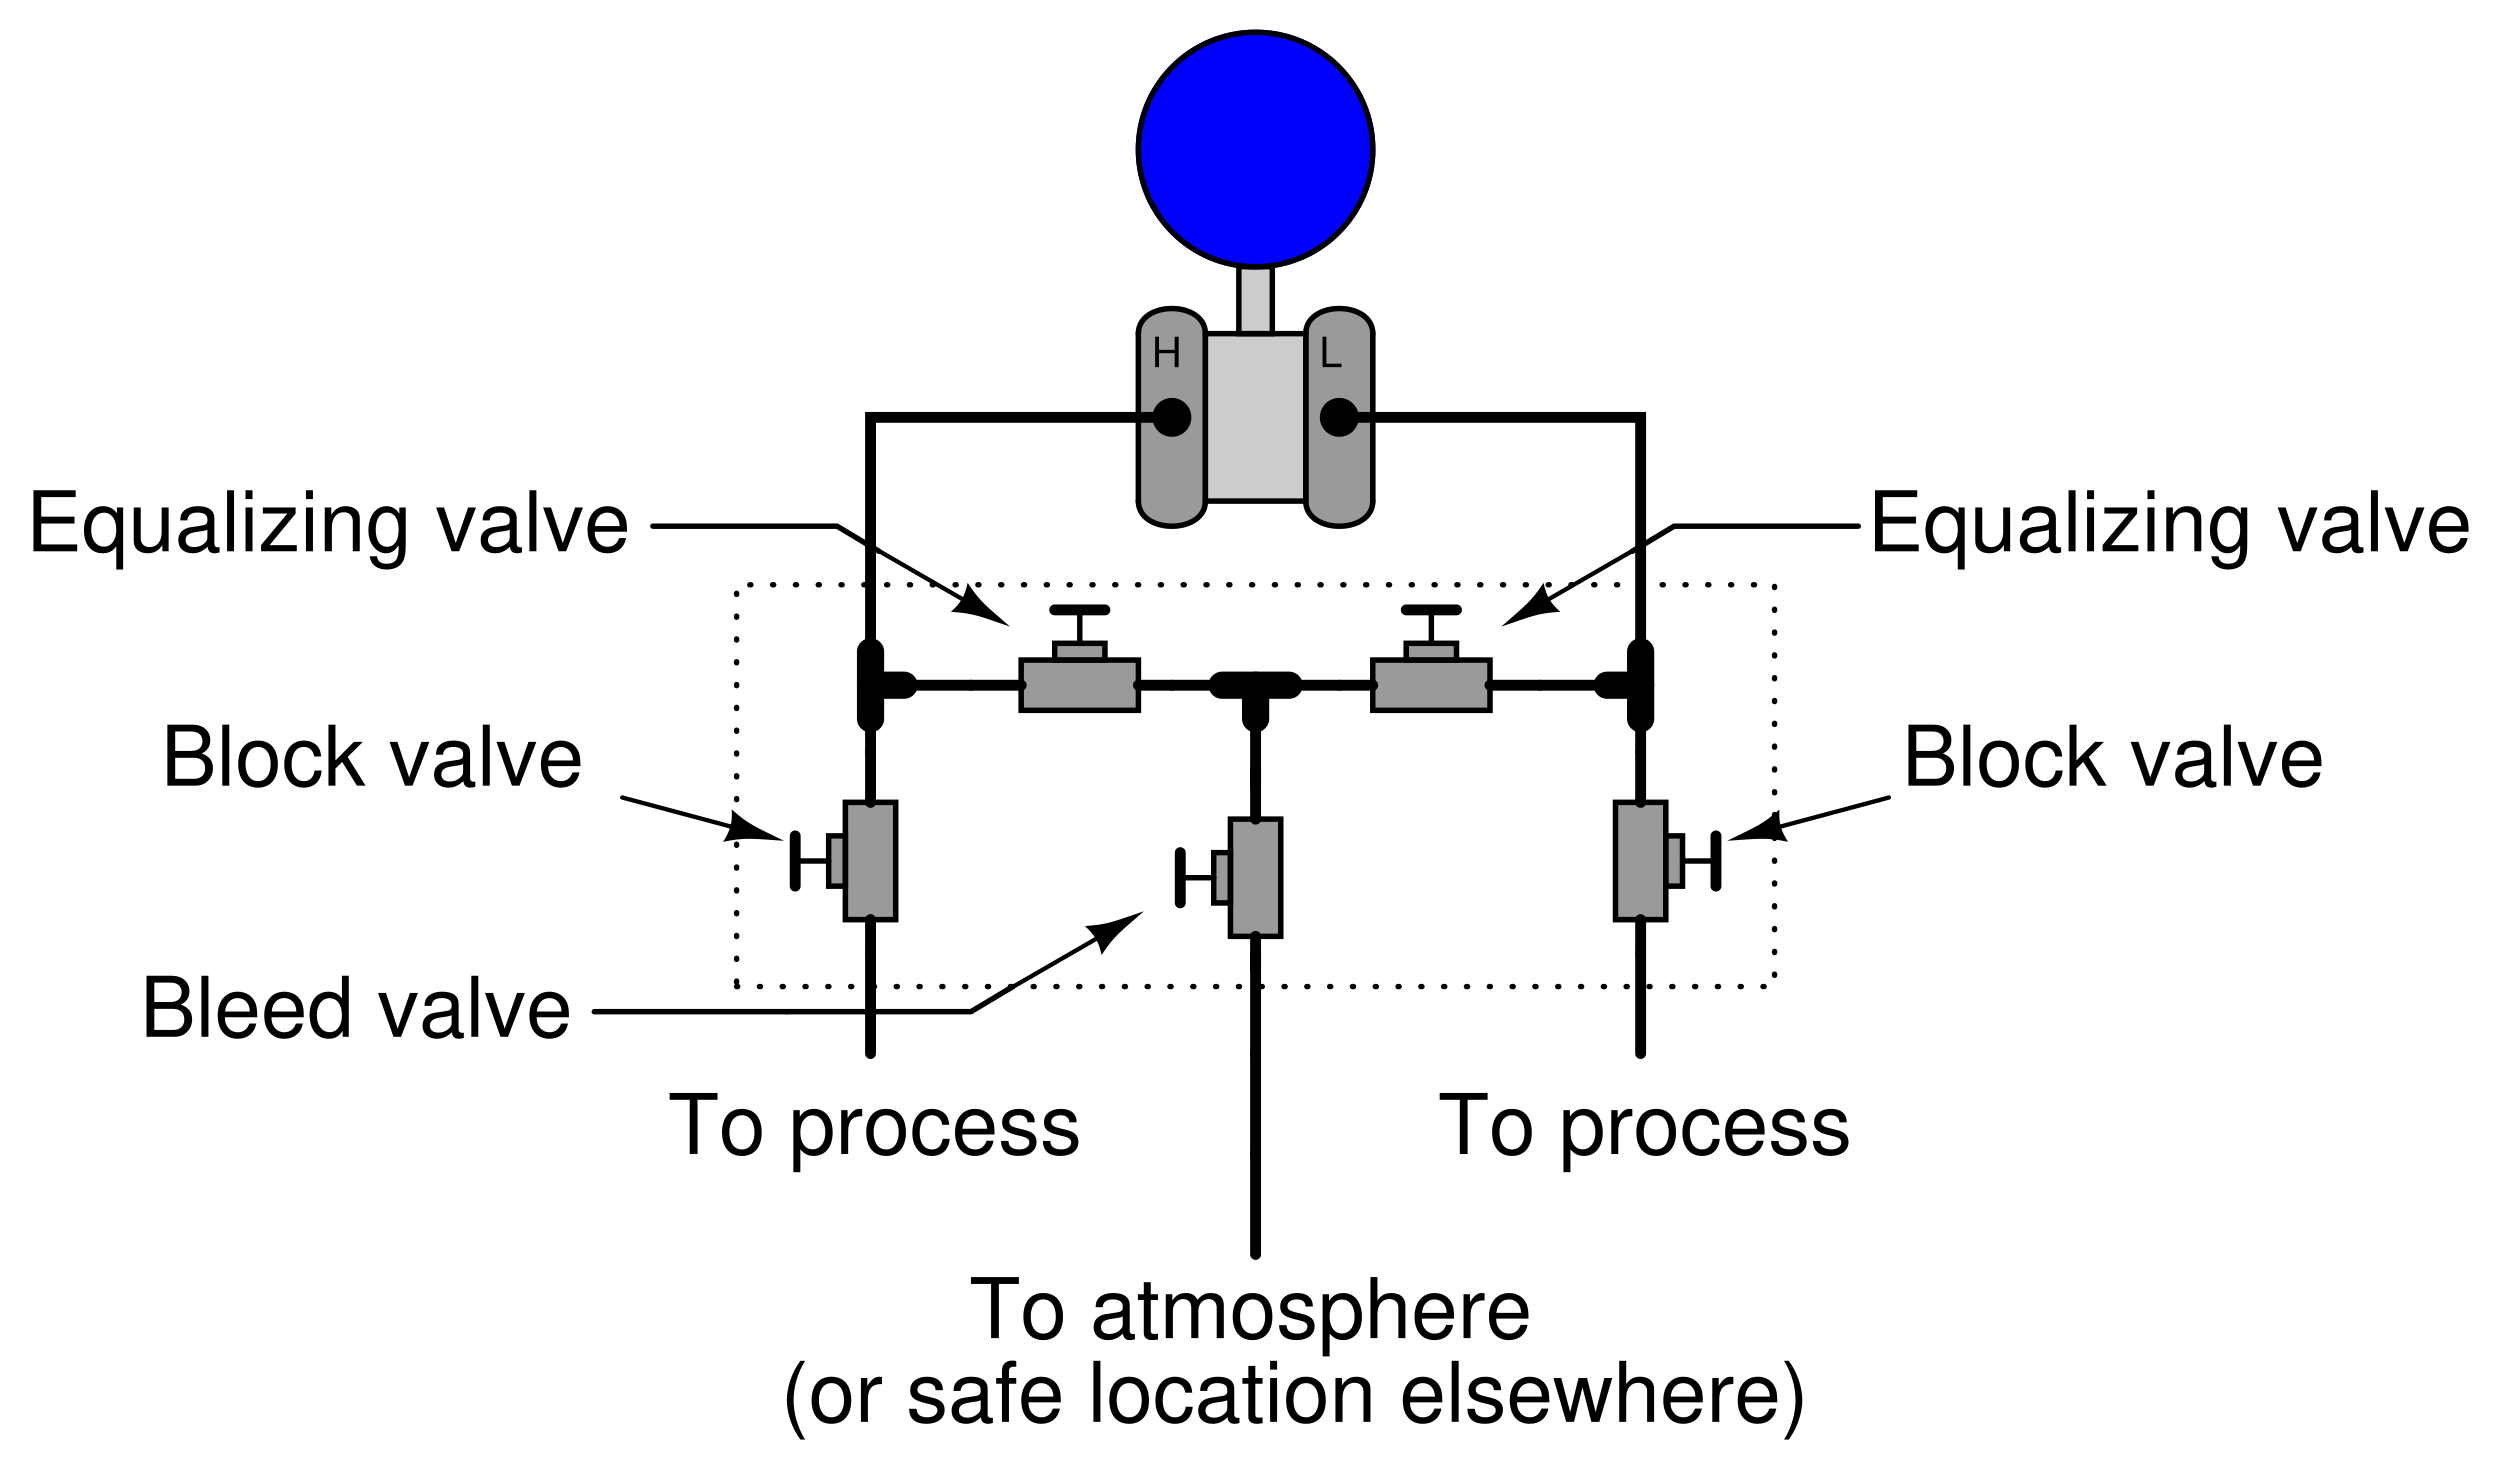 <?xml version="1.0" encoding="UTF-8"?>
<svg xmlns="http://www.w3.org/2000/svg" xmlns:xlink="http://www.w3.org/1999/xlink" viewBox="0 0 335.999 197" version="1.2">
<defs>
<g>
<symbol overflow="visible" id="glyph0-0">
<path style="stroke:none;" d=""/>
</symbol>
<symbol overflow="visible" id="glyph0-1">
<path style="stroke:none;" d="M 3.094 -1.875 L 3.094 0 L 3.625 0 L 3.625 -4.094 L 3.094 -4.094 L 3.094 -2.328 L 0.984 -2.328 L 0.984 -4.094 L 0.469 -4.094 L 0.469 0 L 0.984 0 L 0.984 -1.875 Z M 3.094 -1.875 "/>
</symbol>
<symbol overflow="visible" id="glyph0-2">
<path style="stroke:none;" d="M 0.969 -4.094 L 0.453 -4.094 L 0.453 0 L 3 0 L 3 -0.469 L 0.969 -0.469 Z M 0.969 -4.094 "/>
</symbol>
<symbol overflow="visible" id="glyph1-0">
<path style="stroke:none;" d=""/>
</symbol>
<symbol overflow="visible" id="glyph1-1">
<path style="stroke:none;" d="M 0.891 0 L 4.594 0 C 5.359 0 5.938 -0.219 6.375 -0.688 C 6.781 -1.109 7.016 -1.703 7.016 -2.344 C 7.016 -3.328 6.562 -3.922 5.516 -4.328 C 6.266 -4.688 6.656 -5.281 6.656 -6.125 C 6.656 -6.734 6.422 -7.25 6 -7.625 C 5.562 -8.016 5 -8.203 4.219 -8.203 L 0.891 -8.203 Z M 1.938 -4.672 L 1.938 -7.281 L 3.953 -7.281 C 4.547 -7.281 4.875 -7.203 5.156 -6.984 C 5.438 -6.766 5.609 -6.422 5.609 -5.969 C 5.609 -5.531 5.438 -5.188 5.156 -4.969 C 4.875 -4.75 4.547 -4.672 3.953 -4.672 Z M 1.938 -0.922 L 1.938 -3.75 L 4.484 -3.75 C 5.406 -3.75 5.969 -3.219 5.969 -2.328 C 5.969 -1.453 5.406 -0.922 4.484 -0.922 Z M 1.938 -0.922 "/>
</symbol>
<symbol overflow="visible" id="glyph1-2">
<path style="stroke:none;" d="M 1.703 -8.203 L 0.766 -8.203 L 0.766 0 L 1.703 0 Z M 1.703 -8.203 "/>
</symbol>
<symbol overflow="visible" id="glyph1-3">
<path style="stroke:none;" d="M 3.062 -6.062 C 1.391 -6.062 0.406 -4.875 0.406 -2.906 C 0.406 -0.906 1.391 0.266 3.078 0.266 C 4.734 0.266 5.734 -0.922 5.734 -2.859 C 5.734 -4.906 4.766 -6.062 3.062 -6.062 Z M 3.078 -5.203 C 4.125 -5.203 4.766 -4.328 4.766 -2.875 C 4.766 -1.469 4.109 -0.609 3.078 -0.609 C 2.031 -0.609 1.391 -1.469 1.391 -2.906 C 1.391 -4.328 2.031 -5.203 3.078 -5.203 Z M 3.078 -5.203 "/>
</symbol>
<symbol overflow="visible" id="glyph1-4">
<path style="stroke:none;" d="M 5.297 -3.922 C 5.25 -4.484 5.125 -4.859 4.906 -5.188 C 4.5 -5.734 3.797 -6.062 2.969 -6.062 C 1.375 -6.062 0.344 -4.797 0.344 -2.844 C 0.344 -0.938 1.359 0.266 2.953 0.266 C 4.359 0.266 5.25 -0.578 5.359 -2.031 L 4.422 -2.031 C 4.266 -1.078 3.781 -0.609 2.984 -0.609 C 1.953 -0.609 1.328 -1.453 1.328 -2.844 C 1.328 -4.312 1.938 -5.203 2.953 -5.203 C 3.75 -5.203 4.234 -4.734 4.359 -3.922 Z M 5.297 -3.922 "/>
</symbol>
<symbol overflow="visible" id="glyph1-5">
<path style="stroke:none;" d="M 1.594 -8.203 L 0.656 -8.203 L 0.656 0 L 1.594 0 L 1.594 -2.297 L 2.5 -3.188 L 4.484 0 L 5.641 0 L 3.234 -3.859 L 5.281 -5.891 L 4.078 -5.891 L 1.594 -3.391 Z M 1.594 -8.203 "/>
</symbol>
<symbol overflow="visible" id="glyph1-6">
<path style="stroke:none;" d=""/>
</symbol>
<symbol overflow="visible" id="glyph1-7">
<path style="stroke:none;" d="M 3.203 0 L 5.469 -5.891 L 4.406 -5.891 L 2.75 -1.109 L 1.172 -5.891 L 0.109 -5.891 L 2.188 0 Z M 3.203 0 "/>
</symbol>
<symbol overflow="visible" id="glyph1-8">
<path style="stroke:none;" d="M 6.016 -0.547 C 5.922 -0.531 5.875 -0.531 5.812 -0.531 C 5.484 -0.531 5.312 -0.703 5.312 -0.984 L 5.312 -4.453 C 5.312 -5.5 4.547 -6.062 3.094 -6.062 C 2.234 -6.062 1.547 -5.812 1.141 -5.375 C 0.859 -5.078 0.75 -4.734 0.734 -4.156 L 1.672 -4.156 C 1.75 -4.875 2.188 -5.203 3.062 -5.203 C 3.922 -5.203 4.375 -4.875 4.375 -4.312 L 4.375 -4.078 C 4.359 -3.672 4.156 -3.516 3.391 -3.422 C 2.062 -3.25 1.875 -3.203 1.5 -3.062 C 0.828 -2.766 0.469 -2.25 0.469 -1.484 C 0.469 -0.422 1.219 0.266 2.406 0.266 C 3.156 0.266 3.75 0 4.406 -0.609 C 4.484 0 4.766 0.266 5.375 0.266 C 5.578 0.266 5.703 0.234 6.016 0.156 Z M 4.375 -1.859 C 4.375 -1.547 4.281 -1.344 4 -1.094 C 3.625 -0.75 3.156 -0.562 2.609 -0.562 C 1.875 -0.562 1.453 -0.906 1.453 -1.5 C 1.453 -2.125 1.859 -2.438 2.875 -2.594 C 3.875 -2.719 4.062 -2.766 4.375 -2.906 Z M 4.375 -1.859 "/>
</symbol>
<symbol overflow="visible" id="glyph1-9">
<path style="stroke:none;" d="M 5.766 -2.625 C 5.766 -3.531 5.703 -4.078 5.531 -4.516 C 5.156 -5.484 4.25 -6.062 3.156 -6.062 C 1.5 -6.062 0.453 -4.812 0.453 -2.875 C 0.453 -0.922 1.469 0.266 3.125 0.266 C 4.484 0.266 5.406 -0.5 5.641 -1.781 L 4.703 -1.781 C 4.438 -1.016 3.922 -0.609 3.156 -0.609 C 2.562 -0.609 2.062 -0.875 1.75 -1.375 C 1.516 -1.703 1.438 -2.047 1.422 -2.625 Z M 1.453 -3.391 C 1.531 -4.484 2.188 -5.203 3.141 -5.203 C 4.094 -5.203 4.766 -4.453 4.766 -3.391 Z M 1.453 -3.391 "/>
</symbol>
<symbol overflow="visible" id="glyph1-10">
<path style="stroke:none;" d="M 2.062 -3.734 L 6.531 -3.734 L 6.531 -4.656 L 2.062 -4.656 L 2.062 -7.281 L 6.688 -7.281 L 6.688 -8.203 L 1.016 -8.203 L 1.016 0 L 6.891 0 L 6.891 -0.922 L 2.062 -0.922 Z M 2.062 -3.734 "/>
</symbol>
<symbol overflow="visible" id="glyph1-11">
<path style="stroke:none;" d="M 5.562 2.453 L 5.562 -5.891 L 4.734 -5.891 L 4.734 -5.109 C 4.297 -5.719 3.641 -6.062 2.859 -6.062 C 1.312 -6.062 0.297 -4.797 0.297 -2.828 C 0.297 -0.922 1.25 0.266 2.812 0.266 C 3.641 0.266 4.203 -0.031 4.641 -0.672 L 4.641 2.453 Z M 3 -5.188 C 4 -5.188 4.641 -4.297 4.641 -2.875 C 4.641 -1.516 3.984 -0.625 3 -0.625 C 1.953 -0.625 1.266 -1.531 1.266 -2.906 C 1.266 -4.281 1.953 -5.188 3 -5.188 Z M 3 -5.188 "/>
</symbol>
<symbol overflow="visible" id="glyph1-12">
<path style="stroke:none;" d="M 5.422 0 L 5.422 -5.891 L 4.484 -5.891 L 4.484 -2.547 C 4.484 -1.344 3.859 -0.562 2.875 -0.562 C 2.141 -0.562 1.672 -1.016 1.672 -1.719 L 1.672 -5.891 L 0.734 -5.891 L 0.734 -1.344 C 0.734 -0.375 1.469 0.266 2.609 0.266 C 3.469 0.266 4.031 -0.047 4.578 -0.828 L 4.578 0 Z M 5.422 0 "/>
</symbol>
<symbol overflow="visible" id="glyph1-13">
<path style="stroke:none;" d="M 1.688 -5.891 L 0.75 -5.891 L 0.75 0 L 1.688 0 Z M 1.688 -8.203 L 0.75 -8.203 L 0.75 -7.016 L 1.688 -7.016 Z M 1.688 -8.203 "/>
</symbol>
<symbol overflow="visible" id="glyph1-14">
<path style="stroke:none;" d="M 4.984 -5.891 L 0.578 -5.891 L 0.578 -5.078 L 3.875 -5.078 L 0.344 -0.844 L 0.344 0 L 5.141 0 L 5.141 -0.828 L 1.484 -0.828 L 4.984 -5.062 Z M 4.984 -5.891 "/>
</symbol>
<symbol overflow="visible" id="glyph1-15">
<path style="stroke:none;" d="M 0.781 -5.891 L 0.781 0 L 1.734 0 L 1.734 -3.25 C 1.734 -4.453 2.359 -5.25 3.328 -5.25 C 4.078 -5.25 4.547 -4.797 4.547 -4.078 L 4.547 0 L 5.484 0 L 5.484 -4.453 C 5.484 -5.438 4.75 -6.062 3.609 -6.062 C 2.734 -6.062 2.172 -5.719 1.656 -4.906 L 1.656 -5.891 Z M 0.781 -5.891 "/>
</symbol>
<symbol overflow="visible" id="glyph1-16">
<path style="stroke:none;" d="M 4.547 -5.891 L 4.547 -5.047 C 4.078 -5.75 3.562 -6.062 2.812 -6.062 C 1.391 -6.062 0.391 -4.734 0.391 -2.844 C 0.391 -1.859 0.625 -1.141 1.141 -0.547 C 1.578 -0.016 2.141 0.266 2.75 0.266 C 3.453 0.266 3.953 -0.062 4.453 -0.797 L 4.453 -0.5 C 4.453 1.078 4.016 1.672 2.844 1.672 C 2.047 1.672 1.625 1.344 1.547 0.672 L 0.578 0.672 C 0.672 1.766 1.547 2.453 2.828 2.453 C 3.688 2.453 4.406 2.172 4.797 1.703 C 5.25 1.141 5.406 0.422 5.406 -0.969 L 5.406 -5.891 Z M 2.906 -5.203 C 3.891 -5.203 4.453 -4.359 4.453 -2.875 C 4.453 -1.438 3.875 -0.609 2.906 -0.609 C 1.938 -0.609 1.375 -1.453 1.375 -2.906 C 1.375 -4.344 1.938 -5.203 2.906 -5.203 Z M 2.906 -5.203 "/>
</symbol>
<symbol overflow="visible" id="glyph1-17">
<path style="stroke:none;" d="M 5.562 -8.203 L 4.641 -8.203 L 4.641 -5.156 C 4.234 -5.75 3.609 -6.062 2.828 -6.062 C 1.297 -6.062 0.297 -4.844 0.297 -2.953 C 0.297 -0.969 1.266 0.266 2.859 0.266 C 3.672 0.266 4.234 -0.047 4.734 -0.781 L 4.734 0 L 5.562 0 Z M 2.984 -5.188 C 4 -5.188 4.641 -4.297 4.641 -2.875 C 4.641 -1.516 3.984 -0.625 3 -0.625 C 1.953 -0.625 1.266 -1.531 1.266 -2.906 C 1.266 -4.281 1.953 -5.188 2.984 -5.188 Z M 2.984 -5.188 "/>
</symbol>
<symbol overflow="visible" id="glyph1-18">
<path style="stroke:none;" d="M 3.984 -7.281 L 6.672 -7.281 L 6.672 -8.203 L 0.234 -8.203 L 0.234 -7.281 L 2.938 -7.281 L 2.938 0 L 3.984 0 Z M 3.984 -7.281 "/>
</symbol>
<symbol overflow="visible" id="glyph1-19">
<path style="stroke:none;" d="M 0.609 2.453 L 1.547 2.453 L 1.547 -0.625 C 2.047 -0.016 2.594 0.266 3.359 0.266 C 4.891 0.266 5.891 -0.969 5.891 -2.844 C 5.891 -4.828 4.922 -6.062 3.359 -6.062 C 2.547 -6.062 1.906 -5.703 1.469 -5 L 1.469 -5.891 L 0.609 -5.891 Z M 3.188 -5.188 C 4.234 -5.188 4.906 -4.281 4.906 -2.875 C 4.906 -1.531 4.219 -0.625 3.188 -0.625 C 2.188 -0.625 1.547 -1.516 1.547 -2.906 C 1.547 -4.281 2.188 -5.188 3.188 -5.188 Z M 3.188 -5.188 "/>
</symbol>
<symbol overflow="visible" id="glyph1-20">
<path style="stroke:none;" d="M 0.781 -5.891 L 0.781 0 L 1.719 0 L 1.719 -3.062 C 1.734 -4.484 2.312 -5.109 3.609 -5.078 L 3.609 -6.031 C 3.453 -6.047 3.359 -6.062 3.25 -6.062 C 2.641 -6.062 2.188 -5.703 1.641 -4.828 L 1.641 -5.891 Z M 0.781 -5.891 "/>
</symbol>
<symbol overflow="visible" id="glyph1-21">
<path style="stroke:none;" d="M 4.922 -4.25 C 4.922 -5.406 4.156 -6.062 2.797 -6.062 C 1.422 -6.062 0.531 -5.359 0.531 -4.266 C 0.531 -3.344 1 -2.906 2.391 -2.562 L 3.281 -2.344 C 3.922 -2.188 4.188 -1.953 4.188 -1.547 C 4.188 -0.984 3.641 -0.609 2.812 -0.609 C 2.312 -0.609 1.875 -0.75 1.641 -1 C 1.5 -1.172 1.422 -1.344 1.375 -1.75 L 0.375 -1.75 C 0.422 -0.391 1.188 0.266 2.734 0.266 C 4.219 0.266 5.156 -0.469 5.156 -1.609 C 5.156 -2.484 4.672 -2.969 3.5 -3.25 L 2.594 -3.469 C 1.828 -3.641 1.5 -3.891 1.5 -4.312 C 1.5 -4.859 1.984 -5.203 2.75 -5.203 C 3.516 -5.203 3.922 -4.875 3.938 -4.25 Z M 4.922 -4.25 "/>
</symbol>
<symbol overflow="visible" id="glyph1-22">
<path style="stroke:none;" d="M 2.859 -5.891 L 1.891 -5.891 L 1.891 -7.516 L 0.953 -7.516 L 0.953 -5.891 L 0.156 -5.891 L 0.156 -5.125 L 0.953 -5.125 L 0.953 -0.672 C 0.953 -0.062 1.359 0.266 2.094 0.266 C 2.344 0.266 2.547 0.234 2.859 0.188 L 2.859 -0.609 C 2.719 -0.578 2.594 -0.562 2.406 -0.562 C 2 -0.562 1.891 -0.672 1.891 -1.094 L 1.891 -5.125 L 2.859 -5.125 Z M 2.859 -5.891 "/>
</symbol>
<symbol overflow="visible" id="glyph1-23">
<path style="stroke:none;" d="M 0.781 -5.891 L 0.781 0 L 1.734 0 L 1.734 -3.703 C 1.734 -4.562 2.344 -5.25 3.109 -5.25 C 3.812 -5.25 4.203 -4.812 4.203 -4.062 L 4.203 0 L 5.156 0 L 5.156 -3.703 C 5.156 -4.562 5.766 -5.25 6.531 -5.25 C 7.219 -5.25 7.625 -4.797 7.625 -4.062 L 7.625 0 L 8.578 0 L 8.578 -4.422 C 8.578 -5.484 7.969 -6.062 6.859 -6.062 C 6.078 -6.062 5.609 -5.828 5.047 -5.156 C 4.703 -5.797 4.234 -6.062 3.469 -6.062 C 2.672 -6.062 2.156 -5.766 1.656 -5.062 L 1.656 -5.891 Z M 0.781 -5.891 "/>
</symbol>
<symbol overflow="visible" id="glyph1-24">
<path style="stroke:none;" d="M 0.781 -8.203 L 0.781 0 L 1.719 0 L 1.719 -3.25 C 1.719 -4.453 2.344 -5.25 3.312 -5.25 C 3.641 -5.25 3.922 -5.156 4.156 -4.984 C 4.422 -4.781 4.531 -4.5 4.531 -4.078 L 4.531 0 L 5.469 0 L 5.469 -4.453 C 5.469 -5.438 4.766 -6.062 3.609 -6.062 C 2.781 -6.062 2.266 -5.812 1.719 -5.078 L 1.719 -8.203 Z M 0.781 -8.203 "/>
</symbol>
<symbol overflow="visible" id="glyph1-25">
<path style="stroke:none;" d="M 2.656 -8.203 C 1.531 -6.734 0.828 -4.688 0.828 -2.906 C 0.828 -1.141 1.531 0.906 2.656 2.391 L 3.281 2.391 C 2.281 0.781 1.734 -1.109 1.734 -2.906 C 1.734 -4.703 2.281 -6.609 3.281 -8.203 Z M 2.656 -8.203 "/>
</symbol>
<symbol overflow="visible" id="glyph1-26">
<path style="stroke:none;" d="M 2.906 -5.891 L 1.922 -5.891 L 1.922 -6.812 C 1.922 -7.219 2.141 -7.406 2.578 -7.406 C 2.656 -7.406 2.688 -7.406 2.906 -7.406 L 2.906 -8.172 C 2.688 -8.219 2.562 -8.234 2.375 -8.234 C 1.5 -8.234 0.984 -7.734 0.984 -6.891 L 0.984 -5.891 L 0.203 -5.891 L 0.203 -5.125 L 0.984 -5.125 L 0.984 0 L 1.922 0 L 1.922 -5.125 L 2.906 -5.125 Z M 2.906 -5.891 "/>
</symbol>
<symbol overflow="visible" id="glyph1-27">
<path style="stroke:none;" d="M 6.234 0 L 7.969 -5.891 L 6.906 -5.891 L 5.734 -1.312 L 4.578 -5.891 L 3.438 -5.891 L 2.312 -1.312 L 1.109 -5.891 L 0.062 -5.891 L 1.781 0 L 2.828 0 L 3.969 -4.625 L 5.156 0 Z M 6.234 0 "/>
</symbol>
<symbol overflow="visible" id="glyph1-28">
<path style="stroke:none;" d="M 1.047 2.391 C 2.172 0.906 2.875 -1.141 2.875 -2.906 C 2.875 -4.688 2.172 -6.734 1.047 -8.203 L 0.422 -8.203 C 1.422 -6.594 1.969 -4.703 1.969 -2.906 C 1.969 -1.109 1.422 0.781 0.422 2.391 Z M 1.047 2.391 "/>
</symbol>
</g>
<clipPath id="clip1">
  <path d="M 146 0.5 L 191 0.5 L 191 43 L 146 43 Z M 146 0.5 "/>
</clipPath>
<clipPath id="clip2">
  <path d="M 146 0.5 L 191 0.5 L 191 43 L 146 43 Z M 146 0.5 "/>
</clipPath>
</defs>
<g id="surface1">
<path style="fill-rule:evenodd;fill:rgb(60.352%,60.352%,60.352%);fill-opacity:1;stroke-width:7.312;stroke-linecap:round;stroke-linejoin:miter;stroke:rgb(60.352%,60.352%,60.352%);stroke-opacity:1;stroke-miterlimit:6;" d="M 1525 1516.562 C 1525 1561.562 1615 1561.562 1615 1516.562 " transform="matrix(0.1,0,0,-0.1,0.5,196.5)"/>
<path style="fill-rule:evenodd;fill:rgb(60.352%,60.352%,60.352%);fill-opacity:1;stroke-width:7.312;stroke-linecap:round;stroke-linejoin:miter;stroke:rgb(60.352%,60.352%,60.352%);stroke-opacity:1;stroke-miterlimit:6;" d="M 1525 1291.562 C 1525 1246.562 1615 1246.562 1615 1291.562 " transform="matrix(0.1,0,0,-0.1,0.5,196.5)"/>
<path style="fill-rule:evenodd;fill:rgb(80.077%,80.077%,80.077%);fill-opacity:1;stroke-width:7.312;stroke-linecap:round;stroke-linejoin:miter;stroke:rgb(80.077%,80.077%,80.077%);stroke-opacity:1;stroke-miterlimit:6;" d="M 1660 1516.562 L 1705 1516.562 L 1705 1606.562 L 1660 1606.562 Z M 1660 1516.562 " transform="matrix(0.1,0,0,-0.1,0.5,196.5)"/>
<path style=" stroke:none;fill-rule:evenodd;fill:rgb(0%,0%,100%);fill-opacity:1;" d="M 184.5 20.094 C 184.5 11.395 177.449 4.344 168.75 4.344 C 160.051 4.344 153 11.395 153 20.094 C 153 28.793 160.051 35.844 168.75 35.844 C 177.449 35.844 184.5 28.793 184.5 20.094 "/>
<g clip-path="url(#clip1)" clip-rule="nonzero">
<path style="fill:none;stroke-width:7.312;stroke-linecap:round;stroke-linejoin:miter;stroke:rgb(0%,0%,100%);stroke-opacity:1;stroke-miterlimit:6;" d="M 1840 1764.062 C 1840 1851.055 1769.492 1921.562 1682.5 1921.562 C 1595.508 1921.562 1525 1851.055 1525 1764.062 C 1525 1677.07 1595.508 1606.562 1682.5 1606.562 C 1769.492 1606.562 1840 1677.07 1840 1764.062 " transform="matrix(0.1,0,0,-0.1,0.5,196.5)"/>
</g>
<path style="fill-rule:evenodd;fill:rgb(60.352%,60.352%,60.352%);fill-opacity:1;stroke-width:7.312;stroke-linecap:round;stroke-linejoin:miter;stroke:rgb(60.352%,60.352%,60.352%);stroke-opacity:1;stroke-miterlimit:6;" d="M 1525 1291.562 L 1615 1291.562 L 1615 1516.562 L 1525 1516.562 Z M 1525 1291.562 " transform="matrix(0.1,0,0,-0.1,0.5,196.5)"/>
<path style="fill-rule:evenodd;fill:rgb(0%,0%,0%);fill-opacity:1;stroke-width:7.312;stroke-linecap:round;stroke-linejoin:miter;stroke:rgb(0%,0%,0%);stroke-opacity:1;stroke-miterlimit:6;" d="M 1592.5 1404.062 C 1592.5 1416.484 1582.422 1426.562 1570 1426.562 C 1557.578 1426.562 1547.5 1416.484 1547.5 1404.062 C 1547.5 1391.641 1557.578 1381.562 1570 1381.562 C 1582.422 1381.562 1592.5 1391.641 1592.5 1404.062 " transform="matrix(0.1,0,0,-0.1,0.5,196.5)"/>
<path style="fill-rule:evenodd;fill:rgb(60.352%,60.352%,60.352%);fill-opacity:1;stroke-width:7.312;stroke-linecap:round;stroke-linejoin:miter;stroke:rgb(60.352%,60.352%,60.352%);stroke-opacity:1;stroke-miterlimit:6;" d="M 1750 1516.562 C 1750 1561.562 1840 1561.562 1840 1516.562 " transform="matrix(0.1,0,0,-0.1,0.5,196.5)"/>
<path style="fill-rule:evenodd;fill:rgb(60.352%,60.352%,60.352%);fill-opacity:1;stroke-width:7.312;stroke-linecap:round;stroke-linejoin:miter;stroke:rgb(60.352%,60.352%,60.352%);stroke-opacity:1;stroke-miterlimit:6;" d="M 1750 1291.562 C 1750 1246.562 1840 1246.562 1840 1291.562 " transform="matrix(0.1,0,0,-0.1,0.5,196.5)"/>
<path style="fill-rule:evenodd;fill:rgb(60.352%,60.352%,60.352%);fill-opacity:1;stroke-width:7.312;stroke-linecap:round;stroke-linejoin:miter;stroke:rgb(60.352%,60.352%,60.352%);stroke-opacity:1;stroke-miterlimit:6;" d="M 1750 1291.562 L 1840 1291.562 L 1840 1516.562 L 1750 1516.562 Z M 1750 1291.562 " transform="matrix(0.1,0,0,-0.1,0.5,196.5)"/>
<path style="fill-rule:evenodd;fill:rgb(0%,0%,0%);fill-opacity:1;stroke-width:7.312;stroke-linecap:round;stroke-linejoin:miter;stroke:rgb(0%,0%,0%);stroke-opacity:1;stroke-miterlimit:6;" d="M 1817.5 1404.062 C 1817.5 1416.484 1807.422 1426.562 1795 1426.562 C 1782.578 1426.562 1772.5 1416.484 1772.5 1404.062 C 1772.5 1391.641 1782.578 1381.562 1795 1381.562 C 1807.422 1381.562 1817.5 1391.641 1817.5 1404.062 " transform="matrix(0.1,0,0,-0.1,0.5,196.5)"/>
<path style="fill-rule:evenodd;fill:rgb(80.077%,80.077%,80.077%);fill-opacity:1;stroke-width:7.312;stroke-linecap:round;stroke-linejoin:miter;stroke:rgb(80.077%,80.077%,80.077%);stroke-opacity:1;stroke-miterlimit:6;" d="M 1615 1291.562 L 1750 1291.562 L 1750 1516.562 L 1615 1516.562 Z M 1615 1291.562 " transform="matrix(0.1,0,0,-0.1,0.5,196.5)"/>
<path style="fill:none;stroke-width:7.312;stroke-linecap:round;stroke-linejoin:miter;stroke:rgb(0%,0%,0%);stroke-opacity:1;stroke-miterlimit:6;" d="M 1525 1516.562 L 1525 1291.562 " transform="matrix(0.1,0,0,-0.1,0.5,196.5)"/>
<path style="fill:none;stroke-width:7.312;stroke-linecap:round;stroke-linejoin:miter;stroke:rgb(0%,0%,0%);stroke-opacity:1;stroke-miterlimit:6;" d="M 1615 1291.562 L 1615 1516.562 " transform="matrix(0.1,0,0,-0.1,0.5,196.5)"/>
<path style="fill:none;stroke-width:7.312;stroke-linecap:round;stroke-linejoin:miter;stroke:rgb(0%,0%,0%);stroke-opacity:1;stroke-miterlimit:6;" d="M 1525 1516.562 C 1525 1561.562 1615 1561.562 1615 1516.562 " transform="matrix(0.1,0,0,-0.1,0.5,196.5)"/>
<path style="fill:none;stroke-width:7.312;stroke-linecap:round;stroke-linejoin:miter;stroke:rgb(0%,0%,0%);stroke-opacity:1;stroke-miterlimit:6;" d="M 1525 1291.562 C 1525 1246.562 1615 1246.562 1615 1291.562 " transform="matrix(0.1,0,0,-0.1,0.5,196.5)"/>
<path style="fill:none;stroke-width:7.312;stroke-linecap:round;stroke-linejoin:miter;stroke:rgb(0%,0%,0%);stroke-opacity:1;stroke-miterlimit:6;" d="M 1750 1291.562 C 1750 1246.562 1840 1246.562 1840 1291.562 " transform="matrix(0.1,0,0,-0.1,0.5,196.5)"/>
<path style="fill:none;stroke-width:7.312;stroke-linecap:round;stroke-linejoin:miter;stroke:rgb(0%,0%,0%);stroke-opacity:1;stroke-miterlimit:6;" d="M 1750 1516.562 C 1750 1561.562 1840 1561.562 1840 1516.562 " transform="matrix(0.1,0,0,-0.1,0.5,196.5)"/>
<path style="fill:none;stroke-width:7.312;stroke-linecap:round;stroke-linejoin:miter;stroke:rgb(0%,0%,0%);stroke-opacity:1;stroke-miterlimit:6;" d="M 1750 1291.562 L 1750 1516.562 " transform="matrix(0.1,0,0,-0.1,0.5,196.5)"/>
<path style="fill:none;stroke-width:7.312;stroke-linecap:round;stroke-linejoin:miter;stroke:rgb(0%,0%,0%);stroke-opacity:1;stroke-miterlimit:6;" d="M 1840 1291.562 L 1840 1516.562 " transform="matrix(0.1,0,0,-0.1,0.5,196.5)"/>
<path style="fill:none;stroke-width:7.312;stroke-linecap:round;stroke-linejoin:miter;stroke:rgb(0%,0%,0%);stroke-opacity:1;stroke-miterlimit:6;" d="M 1615 1291.562 L 1750 1291.562 L 1750 1516.562 L 1615 1516.562 Z M 1615 1291.562 " transform="matrix(0.1,0,0,-0.1,0.5,196.5)"/>
<g style="fill:rgb(0%,0%,0%);fill-opacity:1;">
  <use xlink:href="#glyph0-1" x="154.781" y="49.344"/>
</g>
<g style="fill:rgb(0%,0%,0%);fill-opacity:1;">
  <use xlink:href="#glyph0-2" x="177.297" y="49.344"/>
</g>
<path style="fill:none;stroke-width:7.312;stroke-linecap:round;stroke-linejoin:miter;stroke:rgb(0%,0%,0%);stroke-opacity:1;stroke-miterlimit:6;" d="M 1660 1516.562 L 1705 1516.562 L 1705 1606.562 L 1660 1606.562 Z M 1660 1516.562 " transform="matrix(0.1,0,0,-0.1,0.5,196.5)"/>
<g clip-path="url(#clip2)" clip-rule="nonzero">
<path style="fill:none;stroke-width:7.312;stroke-linecap:round;stroke-linejoin:miter;stroke:rgb(0%,0%,0%);stroke-opacity:1;stroke-miterlimit:6;" d="M 1840 1764.062 C 1840 1851.055 1769.492 1921.562 1682.5 1921.562 C 1595.508 1921.562 1525 1851.055 1525 1764.062 C 1525 1677.07 1595.508 1606.562 1682.5 1606.562 C 1769.492 1606.562 1840 1677.07 1840 1764.062 " transform="matrix(0.1,0,0,-0.1,0.5,196.5)"/>
</g>
<path style="fill-rule:evenodd;fill:rgb(60.352%,60.352%,60.352%);fill-opacity:1;stroke-width:7.312;stroke-linecap:round;stroke-linejoin:miter;stroke:rgb(60.352%,60.352%,60.352%);stroke-opacity:1;stroke-miterlimit:6;" d="M 1131.25 729.062 L 1198.75 729.062 L 1198.75 886.562 L 1131.25 886.562 Z M 1131.25 729.062 " transform="matrix(0.1,0,0,-0.1,0.5,196.5)"/>
<path style="fill-rule:evenodd;fill:rgb(60.352%,60.352%,60.352%);fill-opacity:1;stroke-width:7.312;stroke-linecap:round;stroke-linejoin:miter;stroke:rgb(60.352%,60.352%,60.352%);stroke-opacity:1;stroke-miterlimit:6;" d="M 1108.75 774.062 L 1131.25 774.062 L 1131.25 841.562 L 1108.75 841.562 Z M 1108.75 774.062 " transform="matrix(0.1,0,0,-0.1,0.5,196.5)"/>
<path style="fill:none;stroke-width:14.625;stroke-linecap:round;stroke-linejoin:miter;stroke:rgb(0%,0%,0%);stroke-opacity:1;stroke-miterlimit:6;" d="M 1063.75 774.062 L 1063.75 841.562 " transform="matrix(0.1,0,0,-0.1,0.5,196.5)"/>
<path style="fill:none;stroke-width:7.312;stroke-linecap:round;stroke-linejoin:miter;stroke:rgb(0%,0%,0%);stroke-opacity:1;stroke-miterlimit:6;" d="M 1108.75 807.812 L 1063.75 807.812 " transform="matrix(0.1,0,0,-0.1,0.5,196.5)"/>
<path style="fill:none;stroke-width:7.312;stroke-linecap:round;stroke-linejoin:miter;stroke:rgb(0%,0%,0%);stroke-opacity:1;stroke-miterlimit:6;" d="M 1108.75 774.062 L 1131.25 774.062 L 1131.25 841.562 L 1108.75 841.562 Z M 1108.75 774.062 " transform="matrix(0.1,0,0,-0.1,0.5,196.5)"/>
<path style="fill:none;stroke-width:7.312;stroke-linecap:round;stroke-linejoin:miter;stroke:rgb(0%,0%,0%);stroke-opacity:1;stroke-miterlimit:6;" d="M 1131.25 729.062 L 1198.75 729.062 L 1198.75 886.562 L 1131.25 886.562 Z M 1131.25 729.062 " transform="matrix(0.1,0,0,-0.1,0.5,196.5)"/>
<path style="fill:none;stroke-width:14.625;stroke-linecap:round;stroke-linejoin:miter;stroke:rgb(0%,0%,0%);stroke-opacity:1;stroke-miterlimit:6;" d="M 1165 954.062 L 1165 886.562 " transform="matrix(0.1,0,0,-0.1,0.5,196.5)"/>
<path style="fill:none;stroke-width:14.625;stroke-linecap:round;stroke-linejoin:miter;stroke:rgb(0%,0%,0%);stroke-opacity:1;stroke-miterlimit:6;" d="M 1165 684.062 L 1165 729.062 " transform="matrix(0.1,0,0,-0.1,0.5,196.5)"/>
<path style="fill-rule:evenodd;fill:rgb(60.352%,60.352%,60.352%);fill-opacity:1;stroke-width:7.312;stroke-linecap:round;stroke-linejoin:miter;stroke:rgb(60.352%,60.352%,60.352%);stroke-opacity:1;stroke-miterlimit:6;" d="M 2166.25 729.062 L 2233.75 729.062 L 2233.75 886.562 L 2166.25 886.562 Z M 2166.25 729.062 " transform="matrix(0.1,0,0,-0.1,0.5,196.5)"/>
<path style="fill-rule:evenodd;fill:rgb(60.352%,60.352%,60.352%);fill-opacity:1;stroke-width:7.312;stroke-linecap:round;stroke-linejoin:miter;stroke:rgb(60.352%,60.352%,60.352%);stroke-opacity:1;stroke-miterlimit:6;" d="M 2233.75 774.062 L 2256.25 774.062 L 2256.25 841.562 L 2233.75 841.562 Z M 2233.75 774.062 " transform="matrix(0.1,0,0,-0.1,0.5,196.5)"/>
<path style="fill:none;stroke-width:14.625;stroke-linecap:round;stroke-linejoin:miter;stroke:rgb(0%,0%,0%);stroke-opacity:1;stroke-miterlimit:6;" d="M 2301.25 774.062 L 2301.25 841.562 " transform="matrix(0.1,0,0,-0.1,0.5,196.5)"/>
<path style="fill:none;stroke-width:7.312;stroke-linecap:round;stroke-linejoin:miter;stroke:rgb(0%,0%,0%);stroke-opacity:1;stroke-miterlimit:6;" d="M 2256.25 807.812 L 2301.25 807.812 " transform="matrix(0.1,0,0,-0.1,0.5,196.5)"/>
<path style="fill:none;stroke-width:7.312;stroke-linecap:round;stroke-linejoin:miter;stroke:rgb(0%,0%,0%);stroke-opacity:1;stroke-miterlimit:6;" d="M 2233.75 774.062 L 2256.25 774.062 L 2256.25 841.562 L 2233.75 841.562 Z M 2233.75 774.062 " transform="matrix(0.1,0,0,-0.1,0.5,196.5)"/>
<path style="fill:none;stroke-width:7.312;stroke-linecap:round;stroke-linejoin:miter;stroke:rgb(0%,0%,0%);stroke-opacity:1;stroke-miterlimit:6;" d="M 2166.25 729.062 L 2233.75 729.062 L 2233.75 886.562 L 2166.25 886.562 Z M 2166.25 729.062 " transform="matrix(0.1,0,0,-0.1,0.5,196.5)"/>
<path style="fill:none;stroke-width:14.625;stroke-linecap:round;stroke-linejoin:miter;stroke:rgb(0%,0%,0%);stroke-opacity:1;stroke-miterlimit:6;" d="M 2200 954.062 L 2200 886.562 " transform="matrix(0.1,0,0,-0.1,0.5,196.5)"/>
<path style="fill:none;stroke-width:14.625;stroke-linecap:round;stroke-linejoin:miter;stroke:rgb(0%,0%,0%);stroke-opacity:1;stroke-miterlimit:6;" d="M 2200 684.062 L 2200 729.062 " transform="matrix(0.1,0,0,-0.1,0.5,196.5)"/>
<path style="fill-rule:evenodd;fill:rgb(60.352%,60.352%,60.352%);fill-opacity:1;stroke-width:7.312;stroke-linecap:round;stroke-linejoin:miter;stroke:rgb(60.352%,60.352%,60.352%);stroke-opacity:1;stroke-miterlimit:6;" d="M 1367.5 1010.312 L 1525 1010.312 L 1525 1077.812 L 1367.5 1077.812 Z M 1367.5 1010.312 " transform="matrix(0.1,0,0,-0.1,0.5,196.5)"/>
<path style="fill-rule:evenodd;fill:rgb(60.352%,60.352%,60.352%);fill-opacity:1;stroke-width:7.312;stroke-linecap:round;stroke-linejoin:miter;stroke:rgb(60.352%,60.352%,60.352%);stroke-opacity:1;stroke-miterlimit:6;" d="M 1412.5 1077.812 L 1480 1077.812 L 1480 1100.312 L 1412.5 1100.312 Z M 1412.5 1077.812 " transform="matrix(0.1,0,0,-0.1,0.5,196.5)"/>
<path style="fill:none;stroke-width:14.625;stroke-linecap:round;stroke-linejoin:miter;stroke:rgb(0%,0%,0%);stroke-opacity:1;stroke-miterlimit:6;" d="M 1480 1145.312 L 1412.5 1145.312 " transform="matrix(0.1,0,0,-0.1,0.5,196.5)"/>
<path style="fill:none;stroke-width:7.312;stroke-linecap:round;stroke-linejoin:miter;stroke:rgb(0%,0%,0%);stroke-opacity:1;stroke-miterlimit:6;" d="M 1446.25 1100.312 L 1446.25 1145.312 " transform="matrix(0.1,0,0,-0.1,0.5,196.5)"/>
<path style="fill:none;stroke-width:7.312;stroke-linecap:round;stroke-linejoin:miter;stroke:rgb(0%,0%,0%);stroke-opacity:1;stroke-miterlimit:6;" d="M 1412.5 1077.812 L 1480 1077.812 L 1480 1100.312 L 1412.5 1100.312 Z M 1412.5 1077.812 " transform="matrix(0.1,0,0,-0.1,0.5,196.5)"/>
<path style="fill:none;stroke-width:7.312;stroke-linecap:round;stroke-linejoin:miter;stroke:rgb(0%,0%,0%);stroke-opacity:1;stroke-miterlimit:6;" d="M 1367.5 1010.312 L 1525 1010.312 L 1525 1077.812 L 1367.5 1077.812 Z M 1367.5 1010.312 " transform="matrix(0.1,0,0,-0.1,0.5,196.5)"/>
<path style="fill:none;stroke-width:14.625;stroke-linecap:round;stroke-linejoin:miter;stroke:rgb(0%,0%,0%);stroke-opacity:1;stroke-miterlimit:6;" d="M 1300 1044.062 L 1367.5 1044.062 " transform="matrix(0.1,0,0,-0.1,0.5,196.5)"/>
<path style="fill:none;stroke-width:14.625;stroke-linecap:round;stroke-linejoin:miter;stroke:rgb(0%,0%,0%);stroke-opacity:1;stroke-miterlimit:6;" d="M 1570 1044.062 L 1525 1044.062 " transform="matrix(0.1,0,0,-0.1,0.5,196.5)"/>
<path style="fill:none;stroke-width:14.625;stroke-linecap:round;stroke-linejoin:miter;stroke:rgb(0%,0%,0%);stroke-opacity:1;stroke-miterlimit:6;" d="M 1165 1044.062 L 1165 954.062 " transform="matrix(0.1,0,0,-0.1,0.5,196.5)"/>
<path style="fill:none;stroke-width:14.625;stroke-linecap:round;stroke-linejoin:miter;stroke:rgb(0%,0%,0%);stroke-opacity:1;stroke-miterlimit:6;" d="M 2200 1044.062 L 2200 954.062 " transform="matrix(0.1,0,0,-0.1,0.5,196.5)"/>
<path style="fill:none;stroke-width:14.625;stroke-linecap:round;stroke-linejoin:miter;stroke:rgb(0%,0%,0%);stroke-opacity:1;stroke-miterlimit:6;" d="M 1165 549.062 L 1165 684.062 " transform="matrix(0.1,0,0,-0.1,0.5,196.5)"/>
<path style="fill:none;stroke-width:14.625;stroke-linecap:round;stroke-linejoin:miter;stroke:rgb(0%,0%,0%);stroke-opacity:1;stroke-miterlimit:6;" d="M 2200 549.062 L 2200 684.062 " transform="matrix(0.1,0,0,-0.1,0.5,196.5)"/>
<g style="fill:rgb(0%,0%,0%);fill-opacity:1;">
  <use xlink:href="#glyph1-1" x="21.606" y="105.594"/>
  <use xlink:href="#glyph1-2" x="29.11" y="105.594"/>
  <use xlink:href="#glyph1-3" x="31.608" y="105.594"/>
  <use xlink:href="#glyph1-4" x="37.863" y="105.594"/>
  <use xlink:href="#glyph1-5" x="43.488" y="105.594"/>
  <use xlink:href="#glyph1-6" x="49.113" y="105.594"/>
  <use xlink:href="#glyph1-7" x="52.24" y="105.594"/>
  <use xlink:href="#glyph1-8" x="57.865" y="105.594"/>
  <use xlink:href="#glyph1-2" x="64.12" y="105.594"/>
  <use xlink:href="#glyph1-7" x="66.618" y="105.594"/>
  <use xlink:href="#glyph1-9" x="72.243" y="105.594"/>
</g>
<g style="fill:rgb(0%,0%,0%);fill-opacity:1;">
  <use xlink:href="#glyph1-1" x="255.606" y="105.594"/>
  <use xlink:href="#glyph1-2" x="263.11" y="105.594"/>
  <use xlink:href="#glyph1-3" x="265.608" y="105.594"/>
  <use xlink:href="#glyph1-4" x="271.863" y="105.594"/>
  <use xlink:href="#glyph1-5" x="277.488" y="105.594"/>
  <use xlink:href="#glyph1-6" x="283.113" y="105.594"/>
  <use xlink:href="#glyph1-7" x="286.24" y="105.594"/>
  <use xlink:href="#glyph1-8" x="291.865" y="105.594"/>
  <use xlink:href="#glyph1-2" x="298.12" y="105.594"/>
  <use xlink:href="#glyph1-7" x="300.618" y="105.594"/>
  <use xlink:href="#glyph1-9" x="306.243" y="105.594"/>
</g>
<g style="fill:rgb(0%,0%,0%);fill-opacity:1;">
  <use xlink:href="#glyph1-10" x="250.983" y="74.094"/>
  <use xlink:href="#glyph1-11" x="258.487" y="74.094"/>
  <use xlink:href="#glyph1-12" x="264.742" y="74.094"/>
  <use xlink:href="#glyph1-8" x="270.997" y="74.094"/>
  <use xlink:href="#glyph1-2" x="277.252" y="74.094"/>
  <use xlink:href="#glyph1-13" x="279.75" y="74.094"/>
  <use xlink:href="#glyph1-14" x="282.247" y="74.094"/>
  <use xlink:href="#glyph1-13" x="287.872" y="74.094"/>
  <use xlink:href="#glyph1-15" x="290.37" y="74.094"/>
  <use xlink:href="#glyph1-16" x="296.625" y="74.094"/>
  <use xlink:href="#glyph1-6" x="302.88" y="74.094"/>
  <use xlink:href="#glyph1-7" x="306.007" y="74.094"/>
  <use xlink:href="#glyph1-8" x="311.632" y="74.094"/>
  <use xlink:href="#glyph1-2" x="317.887" y="74.094"/>
  <use xlink:href="#glyph1-7" x="320.385" y="74.094"/>
  <use xlink:href="#glyph1-9" x="326.01" y="74.094"/>
</g>
<path style="fill:none;stroke-width:5.85;stroke-linecap:round;stroke-linejoin:miter;stroke:rgb(0%,0%,0%);stroke-opacity:1;stroke-miterlimit:6;" d="M 2061.289 1150.938 L 2207.422 1235.312 " transform="matrix(0.1,0,0,-0.1,0.5,196.5)"/>
<path style=" stroke:none;fill-rule:evenodd;fill:rgb(0%,0%,0%);fill-opacity:1;" d="M 207.453 78.332 C 205.719 80.957 204.988 81.379 201.758 84.219 C 205.832 82.84 206.562 82.418 209.703 82.23 C 208.371 81.051 207.809 80.074 207.453 78.332 "/>
<path style="fill:none;stroke-width:36.562;stroke-linecap:round;stroke-linejoin:miter;stroke:rgb(0%,0%,0%);stroke-opacity:1;stroke-miterlimit:6;" d="M 1165 999.062 L 1165 1089.062 " transform="matrix(0.1,0,0,-0.1,0.5,196.5)"/>
<path style="fill:none;stroke-width:36.562;stroke-linecap:round;stroke-linejoin:miter;stroke:rgb(0%,0%,0%);stroke-opacity:1;stroke-miterlimit:6;" d="M 1210 1044.062 L 1165 1044.062 " transform="matrix(0.1,0,0,-0.1,0.5,196.5)"/>
<path style="fill:none;stroke-width:36.562;stroke-linecap:round;stroke-linejoin:miter;stroke:rgb(0%,0%,0%);stroke-opacity:1;stroke-miterlimit:6;" d="M 2200 999.062 L 2200 1089.062 " transform="matrix(0.1,0,0,-0.1,0.5,196.5)"/>
<path style="fill:none;stroke-width:36.562;stroke-linecap:round;stroke-linejoin:miter;stroke:rgb(0%,0%,0%);stroke-opacity:1;stroke-miterlimit:6;" d="M 2155 1044.062 L 2200 1044.062 " transform="matrix(0.1,0,0,-0.1,0.5,196.5)"/>
<g style="fill:rgb(0%,0%,0%);fill-opacity:1;">
  <use xlink:href="#glyph1-1" x="18.804" y="139.344"/>
  <use xlink:href="#glyph1-2" x="26.308" y="139.344"/>
  <use xlink:href="#glyph1-9" x="28.806" y="139.344"/>
  <use xlink:href="#glyph1-9" x="35.061" y="139.344"/>
  <use xlink:href="#glyph1-17" x="41.316" y="139.344"/>
  <use xlink:href="#glyph1-6" x="47.571" y="139.344"/>
  <use xlink:href="#glyph1-7" x="50.698" y="139.344"/>
  <use xlink:href="#glyph1-8" x="56.323" y="139.344"/>
  <use xlink:href="#glyph1-2" x="62.578" y="139.344"/>
  <use xlink:href="#glyph1-7" x="65.076" y="139.344"/>
  <use xlink:href="#glyph1-9" x="70.701" y="139.344"/>
</g>
<path style="fill:none;stroke-width:5.85;stroke-linecap:round;stroke-linejoin:miter;stroke:rgb(0%,0%,0%);stroke-opacity:1;stroke-miterlimit:6;" d="M 2370.664 849.492 L 2533.672 893.164 " transform="matrix(0.1,0,0,-0.1,0.5,196.5)"/>
<path style=" stroke:none;fill-rule:evenodd;fill:rgb(0%,0%,0%);fill-opacity:1;" d="M 239.156 108.793 C 236.805 110.879 235.988 111.098 232.133 113.004 C 236.426 112.727 237.242 112.512 240.32 113.141 C 239.344 111.656 239.051 110.57 239.156 108.793 "/>
<path style="fill:none;stroke-width:5.85;stroke-linecap:round;stroke-linejoin:miter;stroke:rgb(0%,0%,0%);stroke-opacity:1;stroke-miterlimit:6;" d="M 994.336 849.492 L 831.328 893.164 " transform="matrix(0.1,0,0,-0.1,0.5,196.5)"/>
<path style=" stroke:none;fill-rule:evenodd;fill:rgb(0%,0%,0%);fill-opacity:1;" d="M 97.176 113.141 C 100.258 112.512 101.074 112.727 105.367 113.004 C 101.512 111.098 100.695 110.879 98.344 108.793 C 98.449 110.57 98.156 111.656 97.176 113.141 "/>
<path style="fill:none;stroke-width:7.312;stroke-linecap:round;stroke-linejoin:miter;stroke:rgb(0%,0%,0%);stroke-opacity:1;stroke-miterlimit:6;" d="M 2492.5 1257.812 L 2245 1257.812 L 2188.75 1224.062 " transform="matrix(0.1,0,0,-0.1,0.5,196.5)"/>
<path style="fill:none;stroke-width:14.625;stroke-linecap:round;stroke-linejoin:miter;stroke:rgb(0%,0%,0%);stroke-opacity:1;stroke-miterlimit:6;" d="M 1570 1404.062 L 1165 1404.062 L 1165 1044.062 " transform="matrix(0.1,0,0,-0.1,0.5,196.5)"/>
<path style="fill:none;stroke-width:14.625;stroke-linecap:round;stroke-linejoin:miter;stroke:rgb(0%,0%,0%);stroke-opacity:1;stroke-miterlimit:6;" d="M 1795 1404.062 L 2200 1404.062 L 2200 1044.062 " transform="matrix(0.1,0,0,-0.1,0.5,196.5)"/>
<path style="fill-rule:evenodd;fill:rgb(60.352%,60.352%,60.352%);fill-opacity:1;stroke-width:7.312;stroke-linecap:round;stroke-linejoin:miter;stroke:rgb(60.352%,60.352%,60.352%);stroke-opacity:1;stroke-miterlimit:6;" d="M 1840 1010.312 L 1997.5 1010.312 L 1997.5 1077.812 L 1840 1077.812 Z M 1840 1010.312 " transform="matrix(0.1,0,0,-0.1,0.5,196.5)"/>
<path style="fill-rule:evenodd;fill:rgb(60.352%,60.352%,60.352%);fill-opacity:1;stroke-width:7.312;stroke-linecap:round;stroke-linejoin:miter;stroke:rgb(60.352%,60.352%,60.352%);stroke-opacity:1;stroke-miterlimit:6;" d="M 1885 1077.812 L 1952.5 1077.812 L 1952.5 1100.312 L 1885 1100.312 Z M 1885 1077.812 " transform="matrix(0.1,0,0,-0.1,0.5,196.5)"/>
<path style="fill:none;stroke-width:14.625;stroke-linecap:round;stroke-linejoin:miter;stroke:rgb(0%,0%,0%);stroke-opacity:1;stroke-miterlimit:6;" d="M 1885 1145.312 L 1952.5 1145.312 " transform="matrix(0.1,0,0,-0.1,0.5,196.5)"/>
<path style="fill:none;stroke-width:7.312;stroke-linecap:round;stroke-linejoin:miter;stroke:rgb(0%,0%,0%);stroke-opacity:1;stroke-miterlimit:6;" d="M 1918.75 1100.312 L 1918.75 1145.312 " transform="matrix(0.1,0,0,-0.1,0.5,196.5)"/>
<path style="fill:none;stroke-width:7.312;stroke-linecap:round;stroke-linejoin:miter;stroke:rgb(0%,0%,0%);stroke-opacity:1;stroke-miterlimit:6;" d="M 1885 1077.812 L 1952.5 1077.812 L 1952.5 1100.312 L 1885 1100.312 Z M 1885 1077.812 " transform="matrix(0.1,0,0,-0.1,0.5,196.5)"/>
<path style="fill:none;stroke-width:7.312;stroke-linecap:round;stroke-linejoin:miter;stroke:rgb(0%,0%,0%);stroke-opacity:1;stroke-miterlimit:6;" d="M 1840 1010.312 L 1997.5 1010.312 L 1997.5 1077.812 L 1840 1077.812 Z M 1840 1010.312 " transform="matrix(0.1,0,0,-0.1,0.5,196.5)"/>
<path style="fill:none;stroke-width:14.625;stroke-linecap:round;stroke-linejoin:miter;stroke:rgb(0%,0%,0%);stroke-opacity:1;stroke-miterlimit:6;" d="M 2065 1044.062 L 1997.5 1044.062 " transform="matrix(0.1,0,0,-0.1,0.5,196.5)"/>
<path style="fill:none;stroke-width:14.625;stroke-linecap:round;stroke-linejoin:miter;stroke:rgb(0%,0%,0%);stroke-opacity:1;stroke-miterlimit:6;" d="M 1795 1044.062 L 1840 1044.062 " transform="matrix(0.1,0,0,-0.1,0.5,196.5)"/>
<path style="fill:none;stroke-width:36.562;stroke-linecap:round;stroke-linejoin:miter;stroke:rgb(0%,0%,0%);stroke-opacity:1;stroke-miterlimit:6;" d="M 1637.5 1044.062 L 1727.5 1044.062 " transform="matrix(0.1,0,0,-0.1,0.5,196.5)"/>
<path style="fill:none;stroke-width:36.562;stroke-linecap:round;stroke-linejoin:miter;stroke:rgb(0%,0%,0%);stroke-opacity:1;stroke-miterlimit:6;" d="M 1682.5 999.062 L 1682.5 1044.062 " transform="matrix(0.1,0,0,-0.1,0.5,196.5)"/>
<path style="fill-rule:evenodd;fill:rgb(60.352%,60.352%,60.352%);fill-opacity:1;stroke-width:7.312;stroke-linecap:round;stroke-linejoin:miter;stroke:rgb(60.352%,60.352%,60.352%);stroke-opacity:1;stroke-miterlimit:6;" d="M 1648.75 706.562 L 1716.25 706.562 L 1716.25 864.062 L 1648.75 864.062 Z M 1648.75 706.562 " transform="matrix(0.1,0,0,-0.1,0.5,196.5)"/>
<path style="fill-rule:evenodd;fill:rgb(60.352%,60.352%,60.352%);fill-opacity:1;stroke-width:7.312;stroke-linecap:round;stroke-linejoin:miter;stroke:rgb(60.352%,60.352%,60.352%);stroke-opacity:1;stroke-miterlimit:6;" d="M 1626.25 751.562 L 1648.75 751.562 L 1648.75 819.062 L 1626.25 819.062 Z M 1626.25 751.562 " transform="matrix(0.1,0,0,-0.1,0.5,196.5)"/>
<path style="fill:none;stroke-width:14.625;stroke-linecap:round;stroke-linejoin:miter;stroke:rgb(0%,0%,0%);stroke-opacity:1;stroke-miterlimit:6;" d="M 1581.25 751.562 L 1581.25 819.062 " transform="matrix(0.1,0,0,-0.1,0.5,196.5)"/>
<path style="fill:none;stroke-width:7.312;stroke-linecap:round;stroke-linejoin:miter;stroke:rgb(0%,0%,0%);stroke-opacity:1;stroke-miterlimit:6;" d="M 1626.25 785.312 L 1581.25 785.312 " transform="matrix(0.1,0,0,-0.1,0.5,196.5)"/>
<path style="fill:none;stroke-width:7.312;stroke-linecap:round;stroke-linejoin:miter;stroke:rgb(0%,0%,0%);stroke-opacity:1;stroke-miterlimit:6;" d="M 1626.25 751.562 L 1648.75 751.562 L 1648.75 819.062 L 1626.25 819.062 Z M 1626.25 751.562 " transform="matrix(0.1,0,0,-0.1,0.5,196.5)"/>
<path style="fill:none;stroke-width:7.312;stroke-linecap:round;stroke-linejoin:miter;stroke:rgb(0%,0%,0%);stroke-opacity:1;stroke-miterlimit:6;" d="M 1648.75 706.562 L 1716.25 706.562 L 1716.25 864.062 L 1648.75 864.062 Z M 1648.75 706.562 " transform="matrix(0.1,0,0,-0.1,0.5,196.5)"/>
<path style="fill:none;stroke-width:14.625;stroke-linecap:round;stroke-linejoin:miter;stroke:rgb(0%,0%,0%);stroke-opacity:1;stroke-miterlimit:6;" d="M 1682.5 931.562 L 1682.5 864.062 " transform="matrix(0.1,0,0,-0.1,0.5,196.5)"/>
<path style="fill:none;stroke-width:14.625;stroke-linecap:round;stroke-linejoin:miter;stroke:rgb(0%,0%,0%);stroke-opacity:1;stroke-miterlimit:6;" d="M 1682.5 661.562 L 1682.5 706.562 " transform="matrix(0.1,0,0,-0.1,0.5,196.5)"/>
<path style="fill:none;stroke-width:14.625;stroke-linecap:round;stroke-linejoin:miter;stroke:rgb(0%,0%,0%);stroke-opacity:1;stroke-miterlimit:6;" d="M 1300 1044.062 L 1210 1044.062 " transform="matrix(0.1,0,0,-0.1,0.5,196.5)"/>
<path style="fill:none;stroke-width:14.625;stroke-linecap:round;stroke-linejoin:miter;stroke:rgb(0%,0%,0%);stroke-opacity:1;stroke-miterlimit:6;" d="M 1795 1044.062 L 1570 1044.062 " transform="matrix(0.1,0,0,-0.1,0.5,196.5)"/>
<path style="fill:none;stroke-width:14.625;stroke-linecap:round;stroke-linejoin:miter;stroke:rgb(0%,0%,0%);stroke-opacity:1;stroke-miterlimit:6;" d="M 2155 1044.062 L 2065 1044.062 " transform="matrix(0.1,0,0,-0.1,0.5,196.5)"/>
<path style="fill:none;stroke-width:14.625;stroke-linecap:round;stroke-linejoin:miter;stroke:rgb(0%,0%,0%);stroke-opacity:1;stroke-miterlimit:6;" d="M 1682.5 909.062 L 1682.5 999.062 " transform="matrix(0.1,0,0,-0.1,0.5,196.5)"/>
<path style="fill:none;stroke-width:14.625;stroke-linecap:round;stroke-linejoin:miter;stroke:rgb(0%,0%,0%);stroke-opacity:1;stroke-miterlimit:6;" d="M 1682.5 549.062 L 1682.5 684.062 " transform="matrix(0.1,0,0,-0.1,0.5,196.5)"/>
<g style="fill:rgb(0%,0%,0%);fill-opacity:1;">
  <use xlink:href="#glyph1-18" x="89.763" y="155.094"/>
  <use xlink:href="#glyph1-3" x="96.636" y="155.094"/>
  <use xlink:href="#glyph1-6" x="102.891" y="155.094"/>
  <use xlink:href="#glyph1-19" x="106.019" y="155.094"/>
  <use xlink:href="#glyph1-20" x="112.274" y="155.094"/>
  <use xlink:href="#glyph1-3" x="116.02" y="155.094"/>
  <use xlink:href="#glyph1-4" x="122.275" y="155.094"/>
  <use xlink:href="#glyph1-9" x="127.9" y="155.094"/>
  <use xlink:href="#glyph1-21" x="134.155" y="155.094"/>
  <use xlink:href="#glyph1-21" x="139.78" y="155.094"/>
</g>
<g style="fill:rgb(0%,0%,0%);fill-opacity:1;">
  <use xlink:href="#glyph1-18" x="193.262" y="155.094"/>
  <use xlink:href="#glyph1-3" x="200.136" y="155.094"/>
  <use xlink:href="#glyph1-6" x="206.391" y="155.094"/>
  <use xlink:href="#glyph1-19" x="209.519" y="155.094"/>
  <use xlink:href="#glyph1-20" x="215.774" y="155.094"/>
  <use xlink:href="#glyph1-3" x="219.52" y="155.094"/>
  <use xlink:href="#glyph1-4" x="225.775" y="155.094"/>
  <use xlink:href="#glyph1-9" x="231.4" y="155.094"/>
  <use xlink:href="#glyph1-21" x="237.655" y="155.094"/>
  <use xlink:href="#glyph1-21" x="243.28" y="155.094"/>
</g>
<path style="fill:none;stroke-width:14.625;stroke-linecap:round;stroke-linejoin:miter;stroke:rgb(0%,0%,0%);stroke-opacity:1;stroke-miterlimit:6;" d="M 1682.5 414.062 L 1682.5 549.062 " transform="matrix(0.1,0,0,-0.1,0.5,196.5)"/>
<path style="fill:none;stroke-width:14.625;stroke-linecap:round;stroke-linejoin:miter;stroke:rgb(0%,0%,0%);stroke-opacity:1;stroke-miterlimit:6;" d="M 1682.5 279.062 L 1682.5 414.062 " transform="matrix(0.1,0,0,-0.1,0.5,196.5)"/>
<g style="fill:rgb(0%,0%,0%);fill-opacity:1;">
  <use xlink:href="#glyph1-18" x="130.263" y="179.844"/>
  <use xlink:href="#glyph1-3" x="137.137" y="179.844"/>
  <use xlink:href="#glyph1-6" x="143.392" y="179.844"/>
  <use xlink:href="#glyph1-8" x="146.519" y="179.844"/>
  <use xlink:href="#glyph1-22" x="152.774" y="179.844"/>
  <use xlink:href="#glyph1-23" x="155.902" y="179.844"/>
  <use xlink:href="#glyph1-3" x="165.273" y="179.844"/>
  <use xlink:href="#glyph1-21" x="171.528" y="179.844"/>
  <use xlink:href="#glyph1-19" x="177.153" y="179.844"/>
  <use xlink:href="#glyph1-24" x="183.408" y="179.844"/>
  <use xlink:href="#glyph1-9" x="189.663" y="179.844"/>
  <use xlink:href="#glyph1-20" x="195.918" y="179.844"/>
  <use xlink:href="#glyph1-9" x="199.664" y="179.844"/>
</g>
<g style="fill:rgb(0%,0%,0%);fill-opacity:1;">
  <use xlink:href="#glyph1-25" x="104.925" y="191.094"/>
  <use xlink:href="#glyph1-3" x="108.672" y="191.094"/>
  <use xlink:href="#glyph1-20" x="114.927" y="191.094"/>
  <use xlink:href="#glyph1-6" x="118.673" y="191.094"/>
  <use xlink:href="#glyph1-21" x="121.8" y="191.094"/>
  <use xlink:href="#glyph1-8" x="127.425" y="191.094"/>
  <use xlink:href="#glyph1-26" x="133.68" y="191.094"/>
  <use xlink:href="#glyph1-9" x="136.808" y="191.094"/>
  <use xlink:href="#glyph1-6" x="143.063" y="191.094"/>
  <use xlink:href="#glyph1-2" x="146.19" y="191.094"/>
  <use xlink:href="#glyph1-3" x="148.688" y="191.094"/>
  <use xlink:href="#glyph1-4" x="154.943" y="191.094"/>
  <use xlink:href="#glyph1-8" x="160.568" y="191.094"/>
  <use xlink:href="#glyph1-22" x="166.823" y="191.094"/>
  <use xlink:href="#glyph1-13" x="169.951" y="191.094"/>
  <use xlink:href="#glyph1-3" x="172.448" y="191.094"/>
  <use xlink:href="#glyph1-15" x="178.703" y="191.094"/>
  <use xlink:href="#glyph1-6" x="184.958" y="191.094"/>
  <use xlink:href="#glyph1-9" x="188.085" y="191.094"/>
  <use xlink:href="#glyph1-2" x="194.34" y="191.094"/>
  <use xlink:href="#glyph1-21" x="196.838" y="191.094"/>
  <use xlink:href="#glyph1-9" x="202.463" y="191.094"/>
  <use xlink:href="#glyph1-27" x="208.718" y="191.094"/>
  <use xlink:href="#glyph1-24" x="216.84" y="191.094"/>
  <use xlink:href="#glyph1-9" x="223.095" y="191.094"/>
  <use xlink:href="#glyph1-20" x="229.351" y="191.094"/>
  <use xlink:href="#glyph1-9" x="233.097" y="191.094"/>
  <use xlink:href="#glyph1-28" x="239.352" y="191.094"/>
</g>
<path style="fill:none;stroke-width:7.312;stroke-linecap:round;stroke-linejoin:miter;stroke:rgb(0%,0%,0%);stroke-opacity:1;stroke-dasharray:1.406,29.25;stroke-miterlimit:6;" d="M 985 639.062 L 2380 639.062 L 2380 1179.062 L 985 1179.062 Z M 985 639.062 " transform="matrix(0.1,0,0,-0.1,0.5,196.5)"/>
<path style="fill:none;stroke-width:5.85;stroke-linecap:round;stroke-linejoin:miter;stroke:rgb(0%,0%,0%);stroke-opacity:1;stroke-miterlimit:6;" d="M 1303.711 1150.938 L 1157.578 1235.312 " transform="matrix(0.1,0,0,-0.1,0.5,196.5)"/>
<path style=" stroke:none;fill-rule:evenodd;fill:rgb(0%,0%,0%);fill-opacity:1;" d="M 130.047 78.332 C 131.781 80.957 132.512 81.379 135.742 84.219 C 131.668 82.84 130.938 82.418 127.797 82.23 C 129.129 81.051 129.691 80.074 130.047 78.332 "/>
<path style="fill:none;stroke-width:7.312;stroke-linecap:round;stroke-linejoin:miter;stroke:rgb(0%,0%,0%);stroke-opacity:1;stroke-miterlimit:6;" d="M 872.5 1257.812 L 1120 1257.812 L 1176.25 1224.062 " transform="matrix(0.1,0,0,-0.1,0.5,196.5)"/>
<g style="fill:rgb(0%,0%,0%);fill-opacity:1;">
  <use xlink:href="#glyph1-10" x="3.483" y="74.094"/>
  <use xlink:href="#glyph1-11" x="10.987" y="74.094"/>
  <use xlink:href="#glyph1-12" x="17.242" y="74.094"/>
  <use xlink:href="#glyph1-8" x="23.497" y="74.094"/>
  <use xlink:href="#glyph1-2" x="29.752" y="74.094"/>
  <use xlink:href="#glyph1-13" x="32.249" y="74.094"/>
  <use xlink:href="#glyph1-14" x="34.747" y="74.094"/>
  <use xlink:href="#glyph1-13" x="40.372" y="74.094"/>
  <use xlink:href="#glyph1-15" x="42.869" y="74.094"/>
  <use xlink:href="#glyph1-16" x="49.124" y="74.094"/>
  <use xlink:href="#glyph1-6" x="55.379" y="74.094"/>
  <use xlink:href="#glyph1-7" x="58.507" y="74.094"/>
  <use xlink:href="#glyph1-8" x="64.132" y="74.094"/>
  <use xlink:href="#glyph1-2" x="70.387" y="74.094"/>
  <use xlink:href="#glyph1-7" x="72.884" y="74.094"/>
  <use xlink:href="#glyph1-9" x="78.509" y="74.094"/>
</g>
<path style="fill:none;stroke-width:7.312;stroke-linecap:round;stroke-linejoin:miter;stroke:rgb(0%,0%,0%);stroke-opacity:1;stroke-miterlimit:6;" d="M 1052.5 605.312 L 1300 605.312 L 1356.25 639.062 " transform="matrix(0.1,0,0,-0.1,0.5,196.5)"/>
<path style="fill:none;stroke-width:5.85;stroke-linecap:round;stroke-linejoin:miter;stroke:rgb(0%,0%,0%);stroke-opacity:1;stroke-miterlimit:6;" d="M 1483.711 712.188 L 1337.578 627.812 " transform="matrix(0.1,0,0,-0.1,0.5,196.5)"/>
<path style=" stroke:none;fill-rule:evenodd;fill:rgb(0%,0%,0%);fill-opacity:1;" d="M 148.047 128.355 C 149.781 125.73 150.512 125.309 153.742 122.469 C 149.668 123.848 148.938 124.27 145.797 124.457 C 147.129 125.637 147.691 126.613 148.047 128.355 "/>
<path style="fill:none;stroke-width:7.312;stroke-linecap:round;stroke-linejoin:miter;stroke:rgb(0%,0%,0%);stroke-opacity:1;stroke-miterlimit:6;" d="M 793.75 605.312 L 1052.5 605.312 " transform="matrix(0.1,0,0,-0.1,0.5,196.5)"/>
</g>
</svg>
